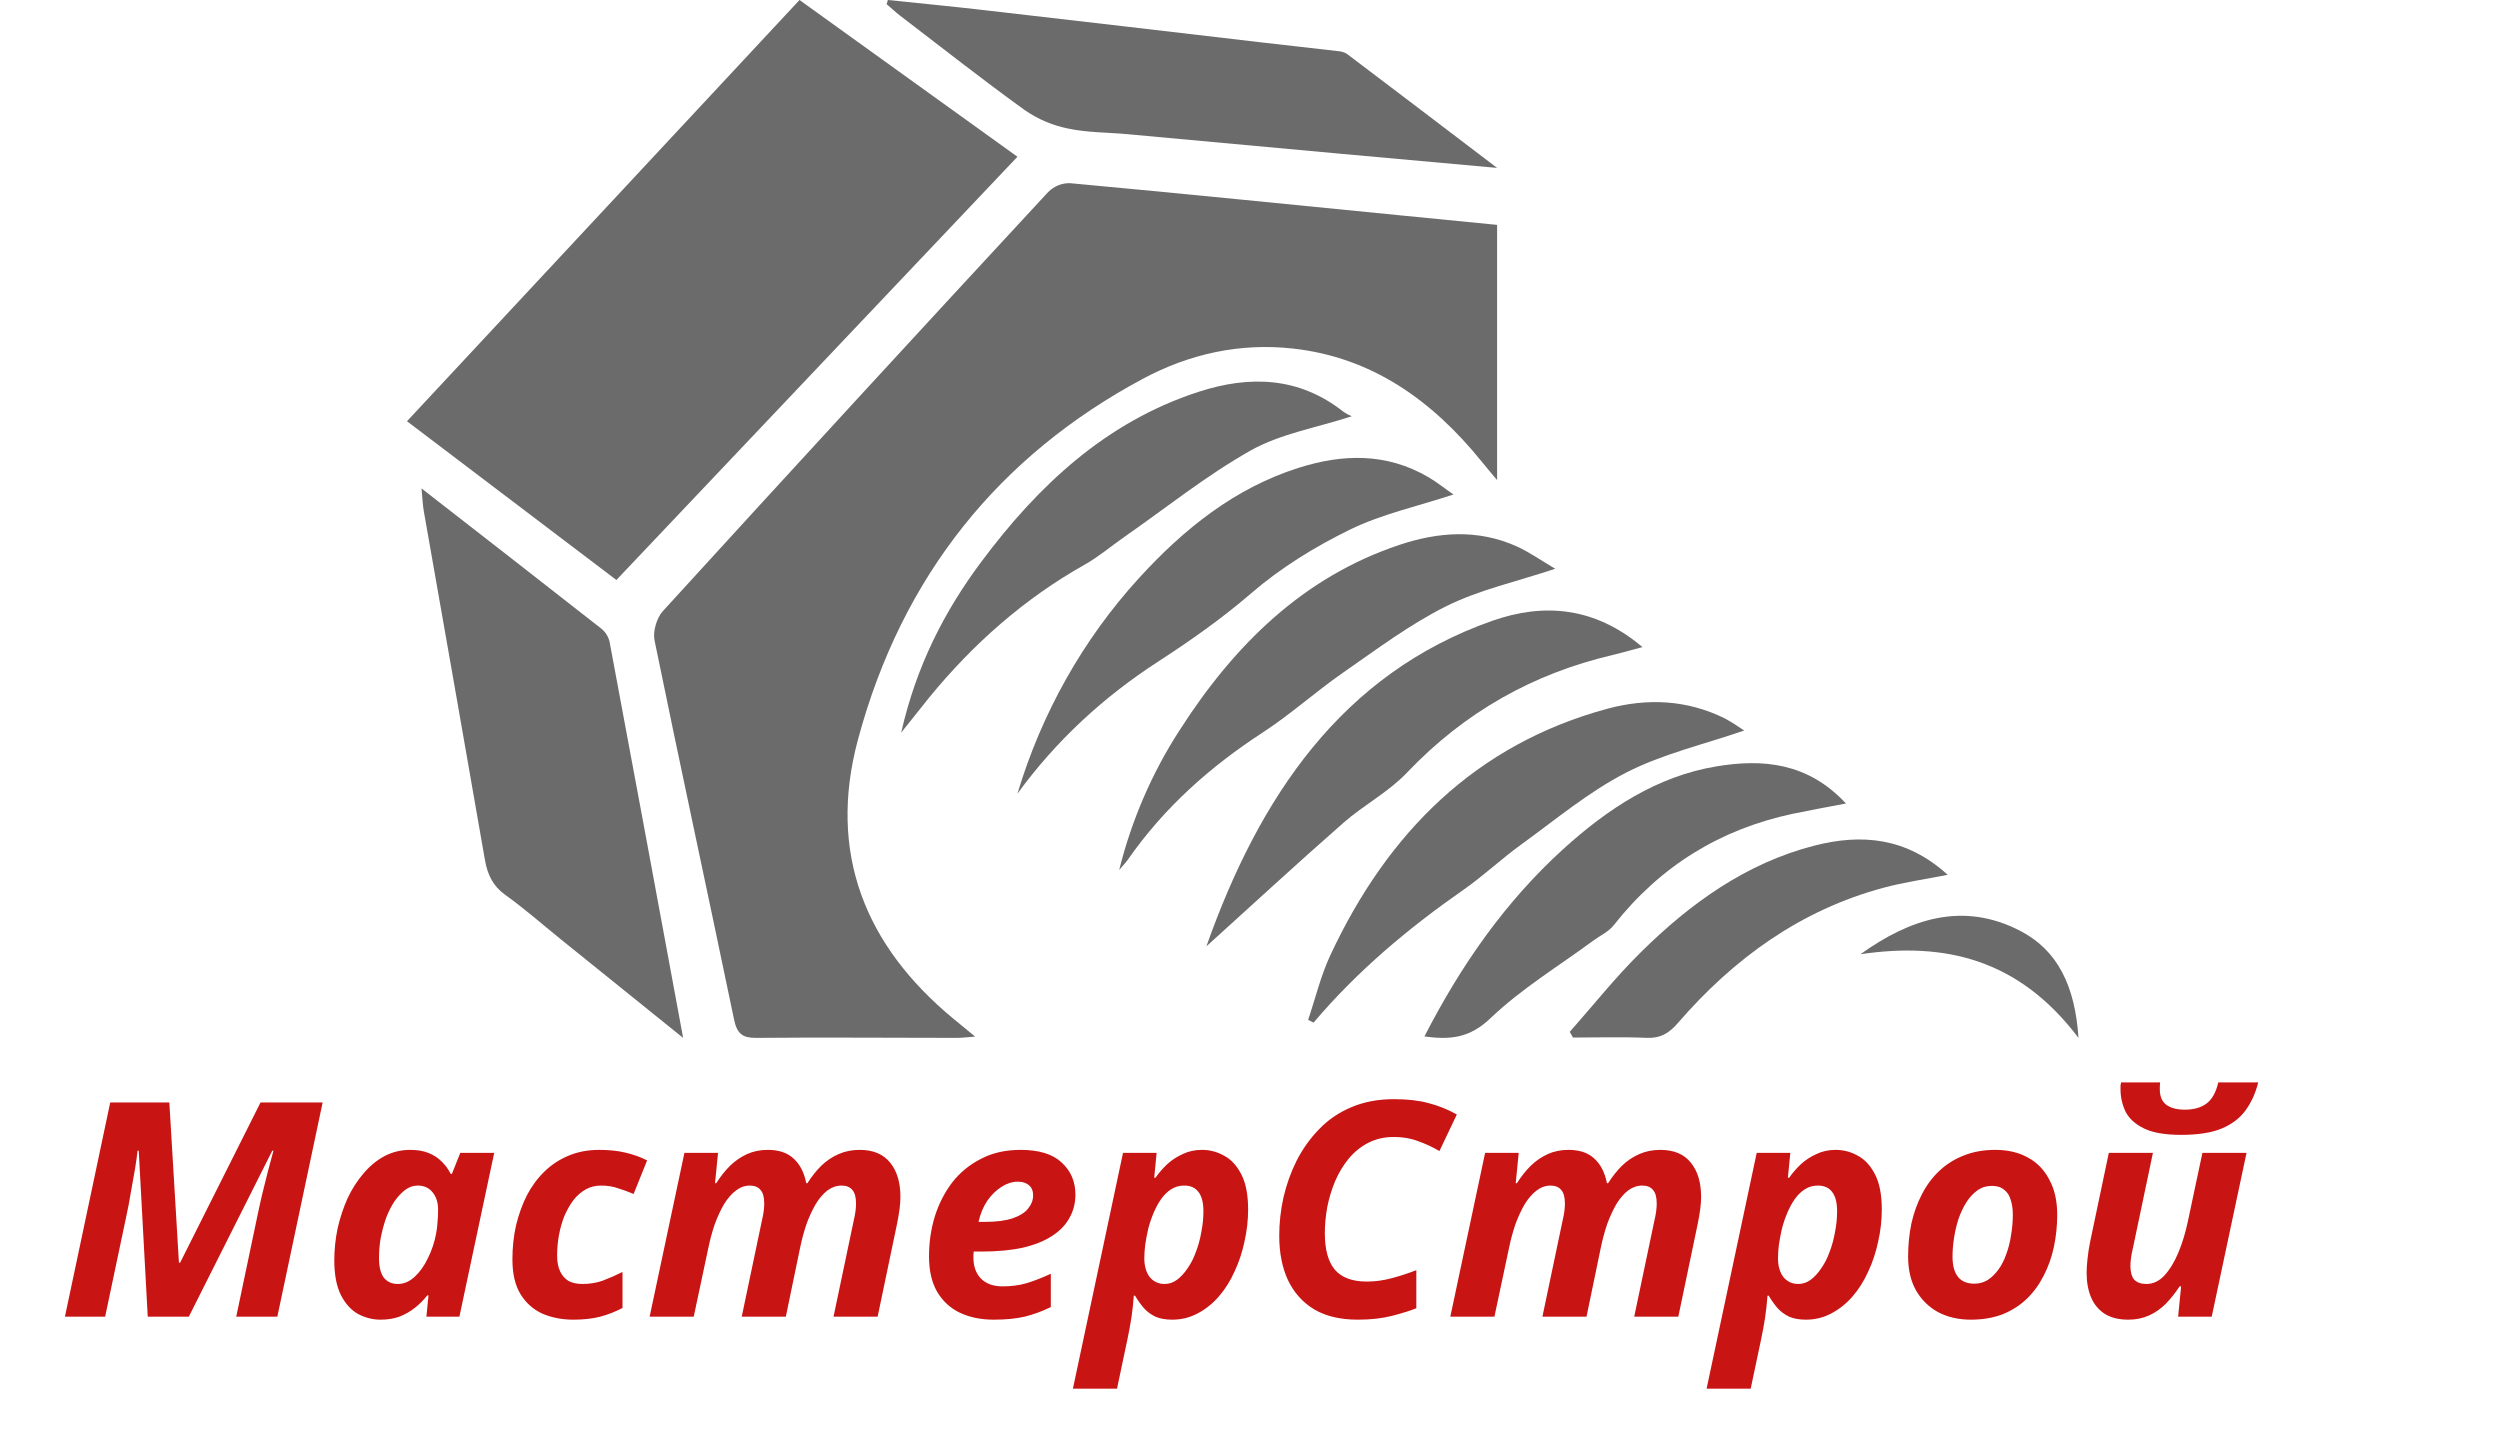 <svg width="150" height="87" viewBox="0 0 150 87" fill="none" xmlns="http://www.w3.org/2000/svg">
<g clip-path="url(#clip0_97_3)">
<path d="M89.826 13.492V28.806C89.435 28.337 89.166 28.024 88.907 27.702C85.906 23.988 82.284 21.438 77.592 20.915C74.41 20.56 71.375 21.224 68.562 22.732C59.983 27.334 54.132 34.514 51.481 44.364C49.635 51.222 51.956 56.754 57.126 61.059C57.519 61.386 57.914 61.708 58.51 62.198C57.977 62.236 57.688 62.275 57.398 62.273C53.385 62.273 49.37 62.234 45.359 62.273C44.544 62.273 44.218 62.026 44.04 61.155C42.463 53.563 40.822 45.998 39.27 38.413C39.162 37.886 39.408 37.064 39.769 36.669C47.446 28.256 55.153 19.873 62.891 11.521C63.245 11.169 63.714 10.979 64.198 10.99C70.856 11.606 77.505 12.277 84.161 12.935C86.032 13.12 87.903 13.303 89.826 13.492Z" fill="#6B6B6B"/>
<path d="M36.983 34.8L24.419 25.274L47.971 0L61.046 9.405L36.983 34.8Z" fill="#6B6B6B"/>
<path d="M25.291 29.305C28.994 32.187 32.532 34.935 36.063 37.706C36.31 37.896 36.489 38.172 36.571 38.487C38.041 46.328 39.49 54.174 40.988 62.274L33.634 56.346C32.532 55.455 31.457 54.51 30.307 53.686C29.573 53.16 29.247 52.473 29.094 51.587C27.878 44.608 26.655 37.629 25.425 30.652C25.361 30.291 25.352 29.918 25.291 29.305Z" fill="#6B6B6B"/>
<path d="M53.273 0C55.316 0.214 57.362 0.407 59.402 0.649C64.843 1.275 70.283 1.908 75.722 2.548C77.231 2.724 78.742 2.886 80.252 3.065C80.45 3.072 80.643 3.129 80.815 3.232C83.727 5.431 86.63 7.642 89.826 10.074C86.411 9.766 83.365 9.493 80.32 9.215C76.1 8.829 71.88 8.441 67.659 8.052C66.464 7.942 65.247 7.96 64.08 7.712C63.155 7.526 62.274 7.151 61.487 6.609C58.947 4.777 56.48 2.833 53.989 0.927C53.714 0.715 53.461 0.471 53.198 0.248L53.273 0Z" fill="#6B6B6B"/>
<path d="M54.07 43.958C54.98 39.957 56.661 36.674 58.89 33.692C62.316 29.1 66.383 25.306 71.913 23.51C74.979 22.514 77.952 22.599 80.625 24.72C80.776 24.822 80.937 24.907 81.105 24.976C78.963 25.672 76.836 26.023 75.058 27.02C72.396 28.514 69.977 30.464 67.457 32.217C66.664 32.769 65.919 33.409 65.083 33.877C61.468 35.911 58.411 38.609 55.774 41.823C55.269 42.447 54.772 43.08 54.07 43.958Z" fill="#6B6B6B"/>
<path d="M104.651 43.832C102.233 44.666 99.771 45.228 97.577 46.352C95.338 47.498 93.347 49.169 91.282 50.663C90.087 51.526 89.002 52.557 87.793 53.398C84.502 55.691 81.44 58.255 78.814 61.358L78.488 61.195C78.926 59.897 79.246 58.54 79.821 57.311C83.278 49.908 88.578 44.661 96.424 42.529C98.819 41.879 101.216 41.976 103.497 43.109C103.894 43.329 104.279 43.571 104.651 43.832Z" fill="#6B6B6B"/>
<path d="M61.046 47.621C62.497 42.782 64.988 38.36 68.324 34.702C71.037 31.724 74.097 29.284 77.904 28.074C80.559 27.23 83.188 27.158 85.701 28.628C86.21 28.923 86.669 29.299 87.209 29.669C85.045 30.382 82.912 30.841 80.993 31.779C78.905 32.799 76.853 34.06 75.078 35.591C73.302 37.122 71.421 38.441 69.478 39.703C66.232 41.804 63.383 44.414 61.046 47.621Z" fill="#6B6B6B"/>
<path d="M67.151 52.2C67.894 49.21 69.118 46.376 70.77 43.822C74.066 38.675 78.211 34.615 83.954 32.696C86.29 31.914 88.67 31.736 90.995 32.78C91.763 33.125 92.467 33.629 93.314 34.126C90.974 34.905 88.762 35.384 86.775 36.372C84.595 37.457 82.592 38.966 80.564 40.373C78.934 41.506 77.436 42.86 75.778 43.94C72.628 45.99 69.849 48.441 67.655 51.604C67.573 51.724 67.469 51.827 67.151 52.2Z" fill="#6B6B6B"/>
<path d="M72.384 56.779C75.548 47.846 80.484 40.436 89.525 37.253C92.588 36.175 95.656 36.378 98.547 38.826C97.822 39.018 97.289 39.175 96.749 39.302C92.023 40.41 87.903 42.695 84.414 46.363C83.302 47.532 81.831 48.294 80.614 49.361C77.816 51.815 75.074 54.344 72.384 56.779Z" fill="#6B6B6B"/>
<path d="M85.465 62.188C87.681 57.865 90.348 54.08 93.781 50.957C96.461 48.519 99.427 46.579 102.961 45.987C105.754 45.519 108.461 45.742 110.756 48.209C109.589 48.434 108.564 48.618 107.547 48.831C103.261 49.749 99.656 51.914 96.824 55.514C96.511 55.911 96.005 56.134 95.592 56.44C93.521 57.967 91.297 59.311 89.434 61.088C88.195 62.276 87.032 62.403 85.465 62.188Z" fill="#6B6B6B"/>
<path d="M94.186 61.91C95.598 60.315 96.927 58.636 98.439 57.145C101.435 54.18 104.791 51.779 108.873 50.735C111.709 50.011 114.394 50.243 116.861 52.489C115.471 52.761 114.22 52.94 113.008 53.266C108.075 54.592 104.053 57.469 100.676 61.378C100.14 61.998 99.624 62.305 98.815 62.271C97.336 62.208 95.855 62.253 94.378 62.253L94.186 61.91Z" fill="#6B6B6B"/>
<path d="M111.628 57.254C114.611 55.114 117.784 54.075 121.215 55.852C123.468 57.02 124.506 59.169 124.709 62.274C121.118 57.519 116.659 56.509 111.628 57.254Z" fill="#6B6B6B"/>
<path d="M3.896 79L6.614 66.148H10.16L10.736 75.76H10.808L15.632 66.148H19.358L16.64 79H14.174L15.452 72.916C15.536 72.508 15.632 72.076 15.74 71.62C15.86 71.152 15.974 70.696 16.082 70.252C16.202 69.796 16.31 69.394 16.406 69.046H16.334L11.33 79H8.864L8.324 69.046H8.252C8.228 69.298 8.18 69.646 8.108 70.09C8.036 70.522 7.952 70.996 7.856 71.512C7.772 72.028 7.676 72.532 7.568 73.024L6.308 79H3.896ZM22.83 79.18C22.362 79.18 21.912 79.066 21.48 78.838C21.06 78.598 20.718 78.22 20.454 77.704C20.19 77.176 20.058 76.48 20.058 75.616C20.058 74.98 20.124 74.344 20.256 73.708C20.4 73.072 20.598 72.472 20.85 71.908C21.114 71.344 21.432 70.846 21.804 70.414C22.176 69.97 22.596 69.622 23.064 69.37C23.544 69.118 24.06 68.992 24.612 68.992C25.032 68.992 25.392 69.052 25.692 69.172C26.004 69.292 26.268 69.46 26.484 69.676C26.712 69.892 26.898 70.144 27.042 70.432H27.114L27.618 69.172H29.652L27.564 79H25.584L25.71 77.722H25.638C25.41 78.01 25.158 78.262 24.882 78.478C24.606 78.694 24.3 78.868 23.964 79C23.628 79.12 23.25 79.18 22.83 79.18ZM23.874 77.038C24.234 77.038 24.57 76.894 24.882 76.606C25.194 76.318 25.458 75.946 25.674 75.49C25.902 75.034 26.064 74.554 26.16 74.05C26.208 73.81 26.238 73.576 26.25 73.348C26.274 73.108 26.286 72.85 26.286 72.574C26.286 72.154 26.178 71.812 25.962 71.548C25.746 71.272 25.446 71.134 25.062 71.134C24.798 71.134 24.552 71.218 24.324 71.386C24.096 71.554 23.88 71.782 23.676 72.07C23.484 72.358 23.316 72.688 23.172 73.06C23.04 73.432 22.932 73.828 22.848 74.248C22.776 74.656 22.74 75.07 22.74 75.49C22.74 76.006 22.836 76.396 23.028 76.66C23.232 76.912 23.514 77.038 23.874 77.038ZM34.399 79.18C33.727 79.18 33.109 79.06 32.545 78.82C31.993 78.568 31.555 78.178 31.231 77.65C30.907 77.122 30.745 76.426 30.745 75.562C30.745 74.854 30.817 74.176 30.961 73.528C31.117 72.88 31.333 72.28 31.609 71.728C31.897 71.176 32.251 70.696 32.671 70.288C33.091 69.88 33.577 69.562 34.129 69.334C34.681 69.106 35.287 68.992 35.947 68.992C36.535 68.992 37.057 69.046 37.513 69.154C37.981 69.262 38.419 69.418 38.827 69.622L38.017 71.638C37.705 71.506 37.393 71.392 37.081 71.296C36.781 71.188 36.439 71.134 36.055 71.134C35.719 71.134 35.413 71.212 35.137 71.368C34.861 71.524 34.615 71.74 34.399 72.016C34.195 72.292 34.015 72.61 33.859 72.97C33.715 73.33 33.607 73.714 33.535 74.122C33.463 74.518 33.427 74.926 33.427 75.346C33.427 75.718 33.487 76.03 33.607 76.282C33.727 76.534 33.895 76.726 34.111 76.858C34.339 76.978 34.615 77.038 34.939 77.038C35.383 77.038 35.791 76.972 36.163 76.84C36.547 76.696 36.943 76.522 37.351 76.318V78.478C36.943 78.694 36.499 78.868 36.019 79C35.551 79.12 35.011 79.18 34.399 79.18ZM38.978 79L41.066 69.172H43.082L42.902 70.99H42.974C43.226 70.594 43.502 70.246 43.802 69.946C44.114 69.646 44.456 69.412 44.828 69.244C45.2 69.076 45.614 68.992 46.07 68.992C46.742 68.992 47.264 69.172 47.636 69.532C48.008 69.88 48.254 70.366 48.374 70.99H48.446C48.698 70.594 48.974 70.246 49.274 69.946C49.586 69.646 49.934 69.412 50.318 69.244C50.702 69.076 51.122 68.992 51.578 68.992C52.394 68.992 53.006 69.25 53.414 69.766C53.822 70.27 54.026 70.954 54.026 71.818C54.026 72.034 54.008 72.28 53.972 72.556C53.936 72.82 53.888 73.102 53.828 73.402L52.658 79H50.012L51.218 73.258C51.266 73.054 51.302 72.868 51.326 72.7C51.35 72.52 51.362 72.358 51.362 72.214C51.362 71.842 51.29 71.572 51.146 71.404C51.002 71.224 50.786 71.134 50.498 71.134C50.198 71.134 49.916 71.23 49.652 71.422C49.4 71.614 49.166 71.884 48.95 72.232C48.746 72.58 48.56 72.982 48.392 73.438C48.236 73.894 48.104 74.386 47.996 74.914L47.15 79H44.504L45.71 73.258C45.758 73.054 45.794 72.868 45.818 72.7C45.842 72.52 45.854 72.358 45.854 72.214C45.854 71.842 45.782 71.572 45.638 71.404C45.494 71.224 45.278 71.134 44.99 71.134C44.69 71.134 44.408 71.236 44.144 71.44C43.892 71.632 43.658 71.902 43.442 72.25C43.238 72.598 43.052 73 42.884 73.456C42.728 73.912 42.596 74.404 42.488 74.932L41.624 79H38.978ZM59.629 79.18C58.861 79.18 58.183 79.042 57.595 78.766C57.019 78.49 56.563 78.07 56.227 77.506C55.903 76.942 55.741 76.234 55.741 75.382C55.741 74.554 55.855 73.762 56.083 73.006C56.323 72.238 56.671 71.554 57.127 70.954C57.595 70.354 58.171 69.88 58.855 69.532C59.539 69.172 60.331 68.992 61.231 68.992C62.335 68.992 63.157 69.244 63.697 69.748C64.249 70.252 64.525 70.894 64.525 71.674C64.525 72.19 64.405 72.658 64.165 73.078C63.937 73.498 63.589 73.858 63.121 74.158C62.665 74.458 62.083 74.692 61.375 74.86C60.667 75.016 59.833 75.094 58.873 75.094H58.423C58.411 75.166 58.405 75.232 58.405 75.292C58.405 75.34 58.405 75.394 58.405 75.454C58.405 75.982 58.555 76.402 58.855 76.714C59.167 77.026 59.599 77.182 60.151 77.182C60.667 77.182 61.135 77.122 61.555 77.002C61.975 76.882 62.473 76.69 63.049 76.426V78.424C62.533 78.676 62.011 78.868 61.483 79C60.955 79.12 60.337 79.18 59.629 79.18ZM59.107 73.312C59.791 73.312 60.343 73.24 60.763 73.096C61.183 72.952 61.489 72.76 61.681 72.52C61.885 72.268 61.987 72.004 61.987 71.728C61.987 71.452 61.903 71.248 61.735 71.116C61.579 70.972 61.357 70.9 61.069 70.9C60.745 70.9 60.421 71.002 60.097 71.206C59.773 71.41 59.485 71.692 59.233 72.052C58.993 72.412 58.819 72.832 58.711 73.312H59.107ZM64.375 83.32L67.381 69.172H69.397L69.253 70.666H69.325C69.529 70.378 69.763 70.108 70.027 69.856C70.303 69.604 70.615 69.4 70.963 69.244C71.311 69.076 71.695 68.992 72.115 68.992C72.595 68.992 73.045 69.112 73.465 69.352C73.885 69.58 74.227 69.958 74.491 70.486C74.755 71.002 74.887 71.698 74.887 72.574C74.887 73.21 74.815 73.846 74.671 74.482C74.539 75.118 74.341 75.718 74.077 76.282C73.825 76.846 73.513 77.344 73.141 77.776C72.769 78.208 72.343 78.55 71.863 78.802C71.395 79.054 70.885 79.18 70.333 79.18C69.937 79.18 69.601 79.12 69.325 79C69.049 78.868 68.815 78.694 68.623 78.478C68.431 78.25 68.257 78.004 68.101 77.74H68.029C67.993 78.22 67.945 78.658 67.885 79.054C67.825 79.45 67.747 79.876 67.651 80.332L67.021 83.32H64.375ZM69.883 77.038C70.147 77.038 70.393 76.954 70.621 76.786C70.849 76.618 71.059 76.39 71.251 76.102C71.455 75.814 71.623 75.484 71.755 75.112C71.899 74.74 72.007 74.344 72.079 73.924C72.163 73.504 72.205 73.09 72.205 72.682C72.205 72.166 72.109 71.782 71.917 71.53C71.725 71.266 71.437 71.134 71.053 71.134C70.765 71.134 70.507 71.206 70.279 71.35C70.051 71.494 69.847 71.692 69.667 71.944C69.499 72.184 69.349 72.46 69.217 72.772C69.085 73.084 68.977 73.402 68.893 73.726C68.821 74.05 68.761 74.368 68.713 74.68C68.677 74.98 68.659 75.25 68.659 75.49C68.659 75.958 68.767 76.336 68.983 76.624C69.211 76.9 69.511 77.038 69.883 77.038ZM81.47 79.18C80.426 79.18 79.556 78.976 78.86 78.568C78.164 78.148 77.636 77.56 77.276 76.804C76.928 76.048 76.754 75.16 76.754 74.14C76.754 73.384 76.838 72.622 77.006 71.854C77.186 71.074 77.45 70.336 77.798 69.64C78.158 68.932 78.608 68.302 79.148 67.75C79.688 67.186 80.33 66.748 81.074 66.436C81.83 66.112 82.682 65.95 83.63 65.95C84.446 65.95 85.136 66.028 85.7 66.184C86.276 66.328 86.846 66.556 87.41 66.868L86.366 69.064C85.958 68.824 85.532 68.626 85.088 68.47C84.656 68.302 84.17 68.218 83.63 68.218C83.054 68.218 82.538 68.338 82.082 68.578C81.638 68.806 81.248 69.124 80.912 69.532C80.588 69.928 80.318 70.378 80.102 70.882C79.898 71.374 79.742 71.89 79.634 72.43C79.538 72.97 79.49 73.492 79.49 73.996C79.49 74.968 79.688 75.694 80.084 76.174C80.492 76.654 81.134 76.894 82.01 76.894C82.502 76.894 82.994 76.828 83.486 76.696C83.99 76.564 84.488 76.402 84.98 76.21V78.496C84.62 78.64 84.14 78.79 83.54 78.946C82.94 79.102 82.25 79.18 81.47 79.18ZM87.019 79L89.107 69.172H91.123L90.943 70.99H91.015C91.267 70.594 91.543 70.246 91.843 69.946C92.155 69.646 92.497 69.412 92.869 69.244C93.241 69.076 93.655 68.992 94.111 68.992C94.783 68.992 95.305 69.172 95.677 69.532C96.049 69.88 96.295 70.366 96.415 70.99H96.487C96.739 70.594 97.015 70.246 97.315 69.946C97.627 69.646 97.975 69.412 98.359 69.244C98.743 69.076 99.163 68.992 99.619 68.992C100.435 68.992 101.047 69.25 101.455 69.766C101.863 70.27 102.067 70.954 102.067 71.818C102.067 72.034 102.049 72.28 102.013 72.556C101.977 72.82 101.929 73.102 101.869 73.402L100.699 79H98.053L99.259 73.258C99.307 73.054 99.343 72.868 99.367 72.7C99.391 72.52 99.403 72.358 99.403 72.214C99.403 71.842 99.331 71.572 99.187 71.404C99.043 71.224 98.827 71.134 98.539 71.134C98.239 71.134 97.957 71.23 97.693 71.422C97.441 71.614 97.207 71.884 96.991 72.232C96.787 72.58 96.601 72.982 96.433 73.438C96.277 73.894 96.145 74.386 96.037 74.914L95.191 79H92.545L93.751 73.258C93.799 73.054 93.835 72.868 93.859 72.7C93.883 72.52 93.895 72.358 93.895 72.214C93.895 71.842 93.823 71.572 93.679 71.404C93.535 71.224 93.319 71.134 93.031 71.134C92.731 71.134 92.449 71.236 92.185 71.44C91.933 71.632 91.699 71.902 91.483 72.25C91.279 72.598 91.093 73 90.925 73.456C90.769 73.912 90.637 74.404 90.529 74.932L89.665 79H87.019ZM102.396 83.32L105.402 69.172H107.418L107.274 70.666H107.346C107.55 70.378 107.784 70.108 108.048 69.856C108.324 69.604 108.636 69.4 108.984 69.244C109.332 69.076 109.716 68.992 110.136 68.992C110.616 68.992 111.066 69.112 111.486 69.352C111.906 69.58 112.248 69.958 112.512 70.486C112.776 71.002 112.908 71.698 112.908 72.574C112.908 73.21 112.836 73.846 112.692 74.482C112.56 75.118 112.362 75.718 112.098 76.282C111.846 76.846 111.534 77.344 111.162 77.776C110.79 78.208 110.364 78.55 109.884 78.802C109.416 79.054 108.906 79.18 108.354 79.18C107.958 79.18 107.622 79.12 107.346 79C107.07 78.868 106.836 78.694 106.644 78.478C106.452 78.25 106.278 78.004 106.122 77.74H106.05C106.014 78.22 105.966 78.658 105.906 79.054C105.846 79.45 105.768 79.876 105.672 80.332L105.042 83.32H102.396ZM107.904 77.038C108.168 77.038 108.414 76.954 108.642 76.786C108.87 76.618 109.08 76.39 109.272 76.102C109.476 75.814 109.644 75.484 109.776 75.112C109.92 74.74 110.028 74.344 110.1 73.924C110.184 73.504 110.226 73.09 110.226 72.682C110.226 72.166 110.13 71.782 109.938 71.53C109.746 71.266 109.458 71.134 109.074 71.134C108.786 71.134 108.528 71.206 108.3 71.35C108.072 71.494 107.868 71.692 107.688 71.944C107.52 72.184 107.37 72.46 107.238 72.772C107.106 73.084 106.998 73.402 106.914 73.726C106.842 74.05 106.782 74.368 106.734 74.68C106.698 74.98 106.68 75.25 106.68 75.49C106.68 75.958 106.788 76.336 107.004 76.624C107.232 76.9 107.532 77.038 107.904 77.038ZM118.249 79.18C117.517 79.18 116.863 79.03 116.287 78.73C115.723 78.418 115.279 77.98 114.955 77.416C114.643 76.852 114.487 76.18 114.487 75.4C114.487 74.704 114.553 74.038 114.685 73.402C114.829 72.766 115.039 72.184 115.315 71.656C115.591 71.116 115.939 70.648 116.359 70.252C116.779 69.856 117.265 69.55 117.817 69.334C118.381 69.106 119.011 68.992 119.707 68.992C120.475 68.992 121.135 69.148 121.687 69.46C122.239 69.76 122.665 70.204 122.965 70.792C123.277 71.368 123.433 72.064 123.433 72.88C123.433 73.54 123.367 74.182 123.235 74.806C123.103 75.43 122.899 76.006 122.623 76.534C122.359 77.062 122.023 77.524 121.615 77.92C121.207 78.316 120.721 78.628 120.157 78.856C119.593 79.072 118.957 79.18 118.249 79.18ZM118.465 77.02C118.753 77.02 119.017 76.948 119.257 76.804C119.497 76.648 119.713 76.438 119.905 76.174C120.097 75.91 120.253 75.604 120.373 75.256C120.505 74.908 120.601 74.53 120.661 74.122C120.733 73.714 120.769 73.3 120.769 72.88C120.769 72.544 120.727 72.25 120.643 71.998C120.571 71.734 120.439 71.53 120.247 71.386C120.067 71.23 119.821 71.152 119.509 71.152C119.185 71.152 118.897 71.242 118.645 71.422C118.393 71.602 118.171 71.842 117.979 72.142C117.799 72.43 117.643 72.76 117.511 73.132C117.391 73.504 117.301 73.888 117.241 74.284C117.181 74.668 117.151 75.04 117.151 75.4C117.151 75.928 117.259 76.33 117.475 76.606C117.691 76.882 118.021 77.02 118.465 77.02ZM130.867 68.092C129.895 68.092 129.145 67.96 128.617 67.696C128.089 67.432 127.723 67.09 127.519 66.67C127.327 66.25 127.231 65.812 127.231 65.356C127.231 65.284 127.231 65.212 127.231 65.14C127.243 65.068 127.255 65.002 127.267 64.942H129.607C129.595 65.038 129.589 65.116 129.589 65.176C129.589 65.236 129.589 65.296 129.589 65.356C129.589 65.788 129.721 66.1 129.985 66.292C130.249 66.484 130.615 66.58 131.083 66.58C131.623 66.58 132.055 66.46 132.379 66.22C132.715 65.98 132.955 65.554 133.099 64.942H135.493C135.337 65.578 135.085 66.136 134.737 66.616C134.401 67.084 133.921 67.45 133.297 67.714C132.685 67.966 131.875 68.092 130.867 68.092ZM127.699 79.18C127.135 79.18 126.667 79.066 126.295 78.838C125.923 78.598 125.647 78.268 125.467 77.848C125.287 77.428 125.197 76.93 125.197 76.354C125.197 76.138 125.215 75.862 125.251 75.526C125.287 75.178 125.341 74.83 125.413 74.482L126.529 69.172H129.175L127.969 74.914C127.921 75.106 127.885 75.292 127.861 75.472C127.837 75.652 127.825 75.814 127.825 75.958C127.825 76.33 127.903 76.606 128.059 76.786C128.227 76.954 128.467 77.038 128.779 77.038C129.187 77.038 129.547 76.87 129.859 76.534C130.183 76.186 130.465 75.724 130.705 75.148C130.945 74.572 131.137 73.936 131.281 73.24L132.145 69.172H134.791L132.703 79H130.687L130.867 77.182H130.777C130.525 77.566 130.249 77.914 129.949 78.226C129.649 78.526 129.313 78.76 128.941 78.928C128.569 79.096 128.155 79.18 127.699 79.18Z" fill="#C91414"/>
</g>
<defs>
<clipPath id="clip0_97_3">
<rect width="150" height="87" fill="white"/>
</clipPath>
</defs>
</svg>
